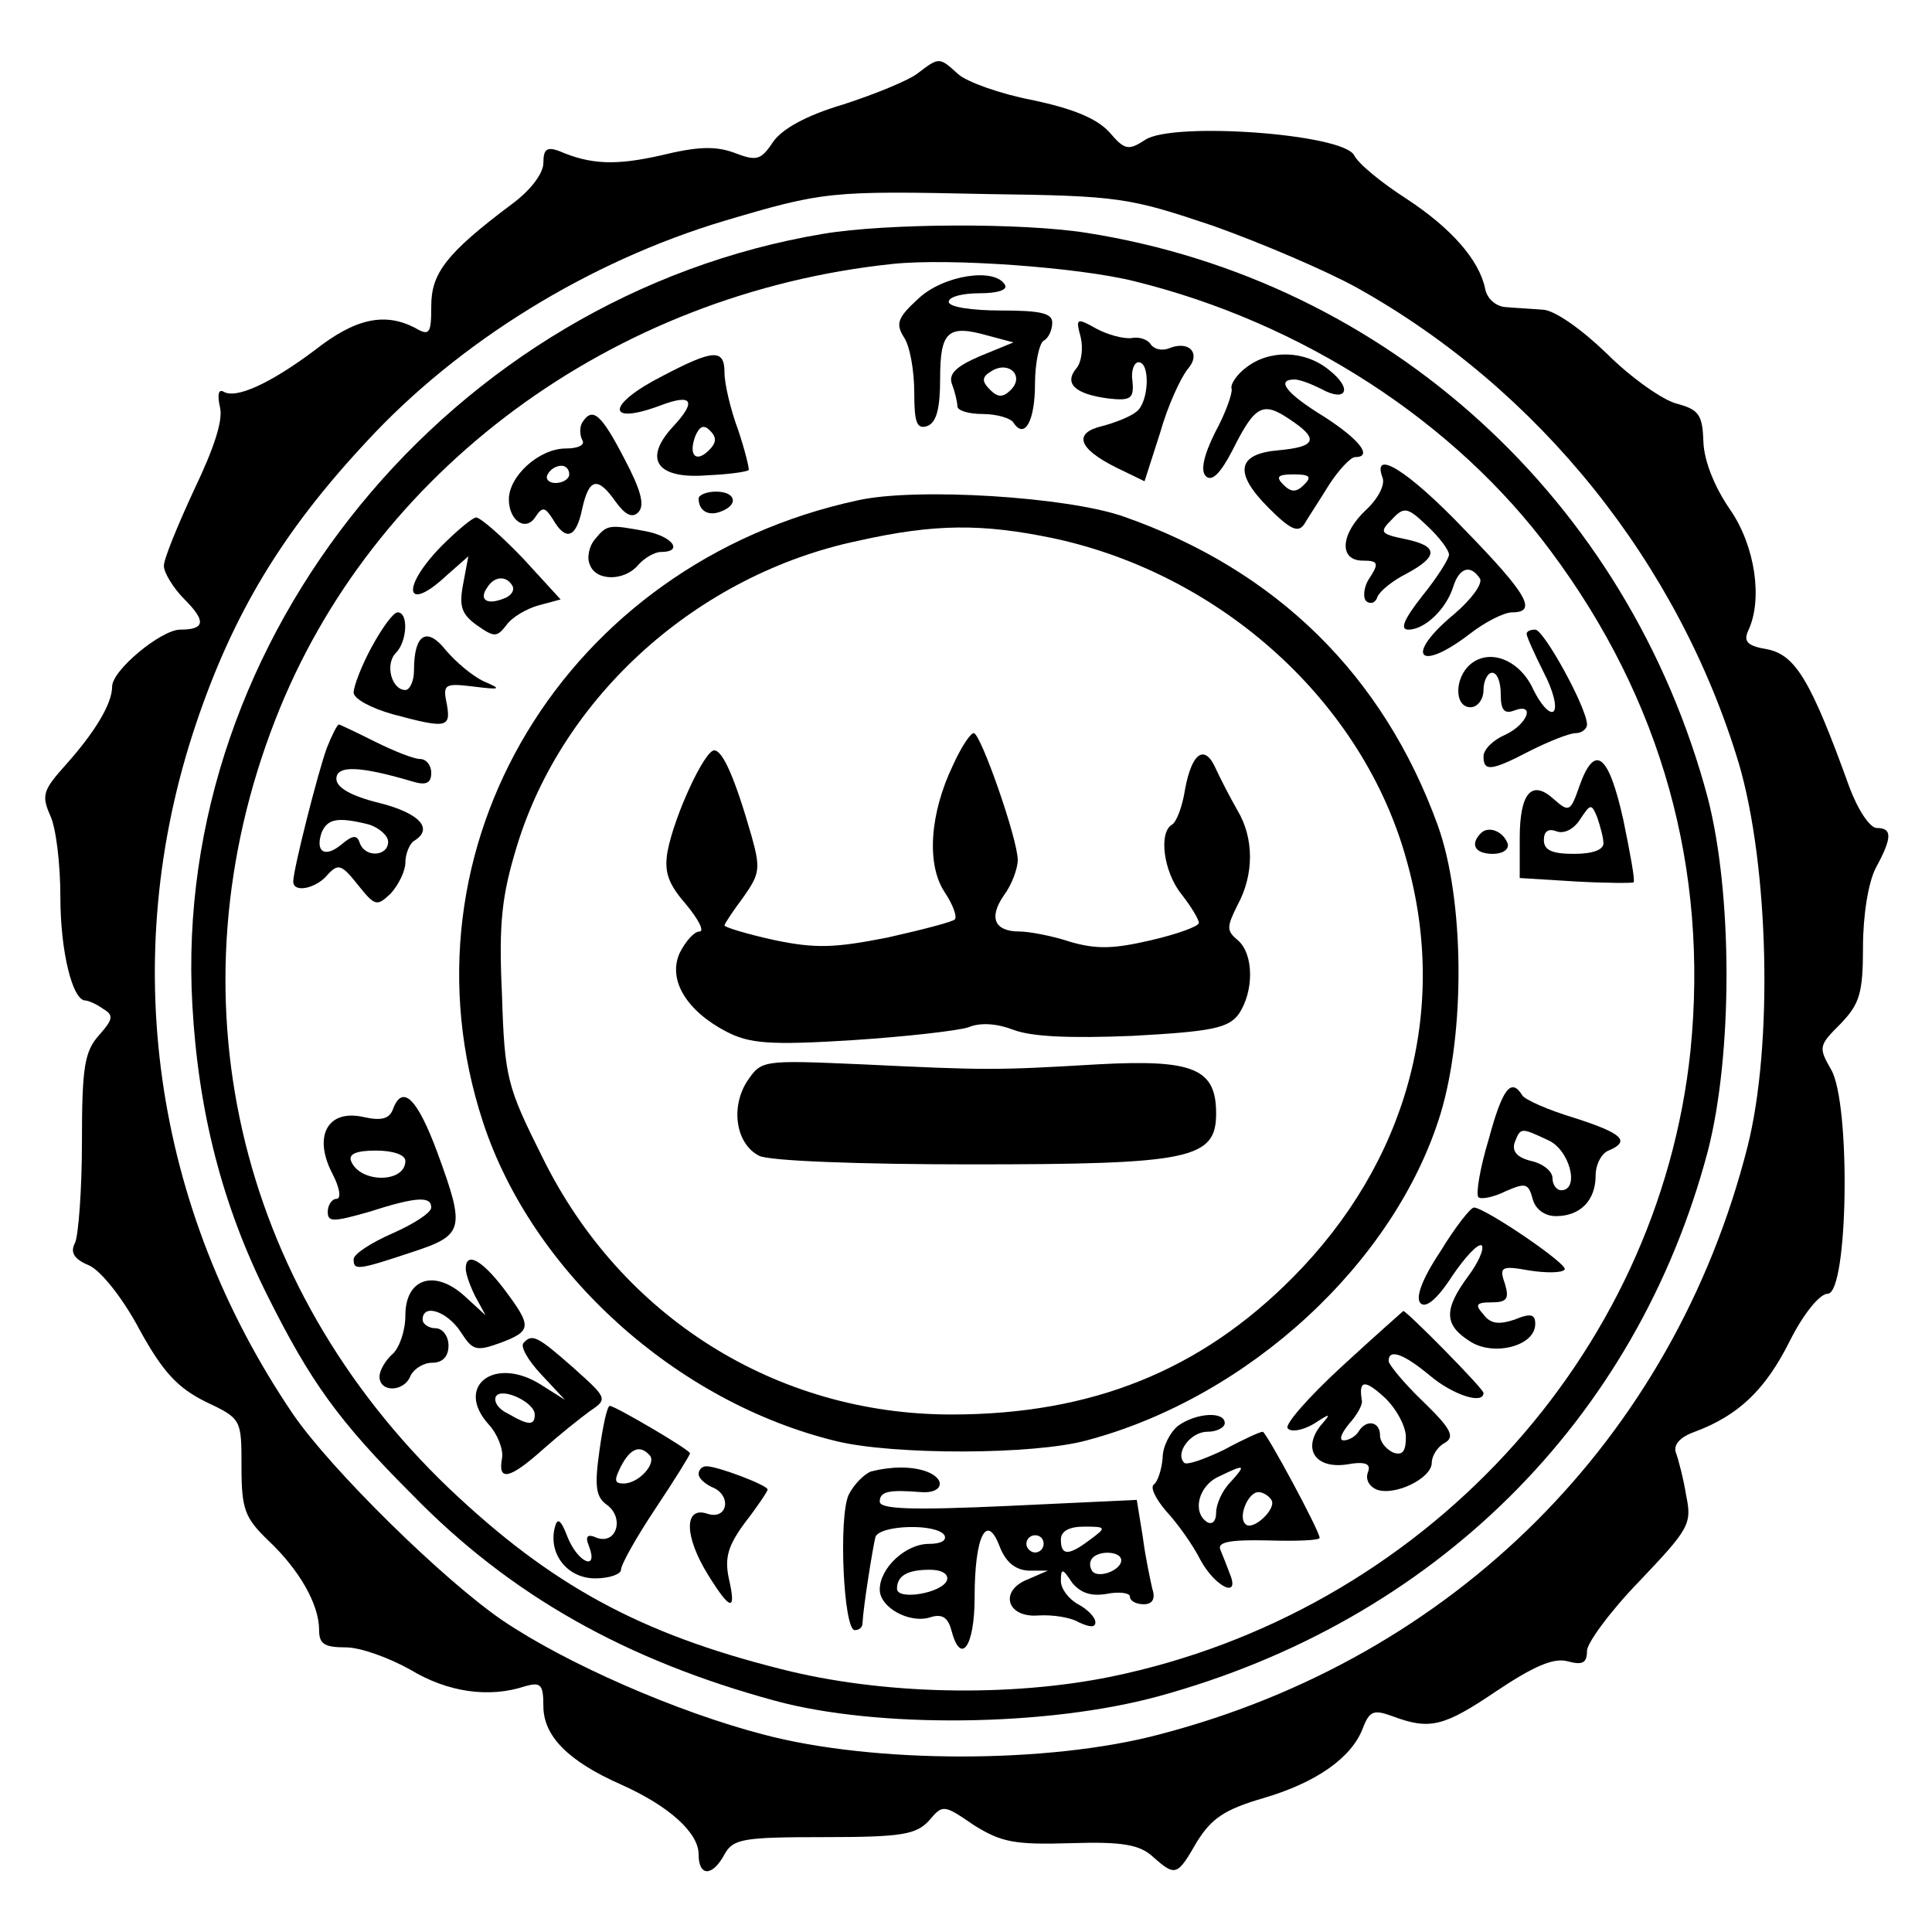 <?xml version="1.0" standalone="no"?>
<!DOCTYPE svg PUBLIC "-//W3C//DTD SVG 20010904//EN"
 "http://www.w3.org/TR/2001/REC-SVG-20010904/DTD/svg10.dtd">
<svg version="1.0" xmlns="http://www.w3.org/2000/svg"
 width="224pt" height="224pt" viewBox="0 0 224 224"
 preserveAspectRatio="xMidYMid meet">

<g transform="translate(0,224) scale(0.1,-0.1)"
fill="#000000" stroke="none">
<path d="M1064 2155 c-10 -8 -49 -24 -86 -36 -44 -13 -72 -29 -82 -44 -14 -21
-19 -22 -45 -12 -22 8 -43 7 -84 -3 -53 -12 -82 -11 -119 5 -14 5 -18 2 -18
-14 0 -12 -15 -32 -37 -48 -76 -57 -93 -80 -93 -118 0 -32 -2 -35 -19 -25 -35
18 -69 11 -116 -26 -52 -39 -92 -57 -106 -48 -6 3 -7 -4 -4 -18 4 -15 -7 -48
-30 -96 -19 -41 -35 -80 -35 -88 0 -8 11 -26 24 -39 25 -25 24 -35 -5 -35 -22
0 -79 -47 -79 -66 0 -20 -20 -53 -54 -91 -26 -29 -28 -35 -18 -58 7 -14 12
-57 12 -95 0 -63 14 -120 29 -120 3 0 13 -4 21 -10 12 -7 11 -12 -5 -30 -17
-19 -20 -37 -20 -124 0 -55 -4 -108 -8 -117 -6 -11 -1 -19 16 -26 14 -6 40
-39 59 -75 27 -49 44 -67 76 -83 42 -20 42 -20 42 -76 0 -49 4 -59 31 -85 36
-34 59 -74 59 -104 0 -16 6 -20 31 -20 17 0 50 -12 75 -26 43 -26 91 -33 133
-19 18 5 21 2 21 -23 0 -35 29 -64 90 -91 56 -25 90 -56 90 -81 0 -26 16 -26
30 0 10 18 21 20 115 20 91 0 107 3 122 19 16 19 17 19 52 -5 32 -20 47 -23
113 -21 60 2 80 -2 95 -16 26 -23 28 -22 51 18 17 27 32 37 76 50 62 18 103
47 116 81 8 21 13 22 35 14 43 -16 59 -12 121 30 42 28 65 38 81 34 18 -5 23
-2 23 12 0 9 27 46 61 81 57 60 61 66 54 99 -3 19 -9 42 -12 50 -3 9 5 18 22
24 51 19 82 49 110 105 16 32 35 55 44 55 24 0 27 221 4 260 -15 26 -14 28 11
53 22 23 26 35 26 89 0 36 6 75 15 92 19 35 19 46 1 46 -8 0 -22 21 -32 48
-44 122 -62 152 -94 159 -24 4 -29 9 -23 22 17 36 8 98 -21 140 -18 26 -30 56
-31 78 -1 32 -5 38 -31 45 -16 4 -53 30 -81 58 -29 28 -61 51 -75 51 -12 1
-32 2 -43 3 -11 1 -21 10 -23 21 -7 34 -40 71 -92 105 -28 18 -55 40 -60 50
-13 25 -210 39 -242 18 -20 -13 -24 -12 -42 9 -15 16 -42 27 -89 37 -37 7 -76
21 -86 30 -22 20 -22 20 -47 1z m343 -177 c56 -20 131 -52 167 -72 211 -118
372 -319 442 -551 35 -119 40 -327 10 -445 -86 -338 -340 -592 -682 -681 -128
-34 -331 -34 -459 0 -100 26 -228 82 -302 132 -69 47 -199 175 -243 239 -163
240 -204 529 -113 800 43 128 100 223 198 328 107 116 258 209 415 256 115 34
122 35 305 31 153 -2 164 -4 262 -37z"/>
<path d="M955 1969 c-432 -72 -756 -468 -732 -894 7 -125 35 -233 87 -337 50
-100 82 -145 168 -231 114 -117 248 -192 421 -239 118 -32 314 -30 443 5 320
87 555 319 638 632 29 112 29 298 0 410 -92 345 -371 600 -720 655 -76 12
-233 11 -305 -1z m360 -55 c195 -48 372 -163 483 -313 129 -173 183 -369 162
-579 -37 -355 -312 -652 -672 -726 -118 -24 -266 -21 -383 9 -163 41 -266 97
-384 209 -248 237 -325 575 -202 891 112 289 391 495 716 529 66 7 216 -4 280
-20z"/>
<path d="M1065 1894 c-24 -22 -27 -29 -17 -45 7 -10 12 -39 12 -64 0 -35 3
-43 15 -39 11 4 15 21 15 55 0 55 9 63 55 50 l30 -8 -39 -16 c-28 -12 -37 -21
-32 -33 3 -8 6 -20 6 -25 0 -5 13 -9 29 -9 17 0 33 -5 36 -10 13 -20 25 2 25
45 0 24 5 47 10 50 6 3 10 13 10 21 0 11 -14 14 -60 14 -33 0 -60 4 -60 10 0
6 16 10 36 10 21 0 33 4 29 10 -12 20 -71 11 -100 -16z m107 -106 c-9 -9 -15
-9 -24 0 -10 10 -10 15 2 22 20 12 38 -6 22 -22z"/>
<path d="M1253 1849 c3 -13 1 -29 -5 -36 -15 -18 -1 -30 37 -35 26 -3 30 0 28
20 -2 12 2 22 7 22 14 0 12 -46 -2 -57 -7 -6 -25 -13 -40 -17 -34 -8 -28 -26
16 -48 l33 -16 18 56 c9 32 24 64 32 74 16 18 2 34 -22 24 -8 -3 -17 -1 -21 5
-3 5 -13 9 -22 7 -10 -1 -28 4 -41 11 -23 13 -24 12 -18 -10z"/>
<path d="M768 1804 c-65 -33 -66 -58 -2 -34 37 14 42 5 14 -25 -35 -38 -18
-61 41 -56 24 1 45 4 47 6 1 1 -4 22 -12 46 -9 24 -16 54 -16 67 0 28 -13 27
-72 -4z m54 -86 c-15 -15 -24 -6 -16 16 5 12 10 14 17 7 8 -8 8 -14 -1 -23z"/>
<path d="M1445 1814 c-11 -8 -19 -20 -17 -25 1 -5 -7 -28 -19 -50 -14 -28 -17
-45 -11 -51 7 -7 17 3 31 30 26 52 35 57 66 36 35 -23 31 -32 -12 -36 -49 -4
-53 -26 -12 -67 25 -25 34 -29 41 -19 4 7 18 28 29 46 11 17 25 32 30 32 21 0
6 20 -36 47 -44 27 -56 43 -34 43 6 0 19 -5 31 -11 29 -16 37 0 9 22 -28 23
-69 24 -96 3z m67 -136 c-9 -9 -15 -9 -24 0 -9 9 -7 12 12 12 19 0 21 -3 12
-12z"/>
<path d="M675 1750 c-3 -5 -3 -14 0 -20 4 -6 -5 -10 -19 -10 -31 0 -66 -32
-66 -59 0 -25 20 -38 31 -20 8 12 11 11 20 -3 15 -26 27 -22 34 12 8 36 18 38
39 8 11 -15 19 -19 26 -12 8 8 3 26 -16 62 -27 52 -37 61 -49 42z m-15 -60 c0
-5 -7 -10 -16 -10 -8 0 -12 5 -9 10 3 6 10 10 16 10 5 0 9 -4 9 -10z"/>
<path d="M1603 1686 c3 -8 -5 -24 -19 -37 -30 -28 -32 -59 -4 -59 18 0 19 -3
8 -20 -7 -10 -8 -23 -4 -27 5 -4 11 -2 13 5 3 7 18 19 34 27 37 20 37 32 -2
40 -29 6 -30 8 -15 23 14 15 18 14 41 -8 14 -13 25 -28 25 -33 0 -5 -14 -27
-31 -48 -22 -28 -26 -39 -16 -39 19 0 44 24 52 50 7 22 20 26 31 9 3 -6 -10
-24 -30 -41 -58 -48 -42 -69 18 -23 18 14 40 25 49 25 30 0 18 21 -55 96 -65
68 -108 95 -95 60z"/>
<path d="M810 1662 c0 -14 11 -21 26 -15 21 8 17 23 -6 23 -11 0 -20 -4 -20
-8z"/>
<path d="M995 1660 c-340 -73 -539 -404 -435 -721 57 -174 224 -325 410 -370
66 -16 228 -16 290 1 188 50 357 206 410 378 29 95 28 249 -3 335 -63 174
-187 296 -364 358 -65 23 -240 34 -308 19z m226 -44 c196 -42 360 -191 410
-374 49 -174 0 -350 -132 -483 -107 -108 -233 -159 -396 -159 -203 0 -383 113
-474 298 -41 82 -44 92 -47 189 -4 83 0 115 17 171 53 175 210 316 396 355 89
20 144 20 226 3z"/>
<path d="M1105 1353 c-27 -56 -31 -115 -10 -147 10 -15 15 -29 12 -32 -3 -3
-38 -12 -78 -21 -61 -12 -83 -13 -131 -3 -32 7 -58 15 -58 17 0 2 10 17 22 33
19 27 20 33 9 72 -19 66 -33 98 -43 98 -11 0 -46 -75 -54 -117 -4 -23 0 -37
21 -61 15 -18 22 -32 16 -32 -6 0 -16 -11 -23 -25 -14 -31 8 -67 54 -91 27
-14 50 -16 146 -10 62 4 123 11 135 15 14 6 34 4 52 -3 21 -8 65 -10 138 -7
92 5 111 9 123 25 18 26 18 70 -1 86 -13 11 -13 15 0 41 19 35 19 77 0 109 -8
14 -19 35 -25 48 -13 30 -28 20 -36 -23 -3 -20 -10 -38 -15 -41 -16 -9 -10
-55 11 -81 11 -14 20 -29 20 -33 0 -4 -25 -13 -55 -20 -43 -10 -63 -11 -94 -2
-21 7 -48 12 -59 12 -29 0 -36 16 -18 42 9 12 16 31 16 41 0 24 -43 147 -51
147 -4 0 -15 -17 -24 -37z"/>
<path d="M866 986 c-19 -30 -13 -72 14 -86 11 -6 117 -10 245 -10 255 0 285 6
285 59 0 52 -26 63 -137 57 -119 -7 -128 -7 -274 0 -116 5 -116 5 -133 -20z"/>
<path d="M512 1607 c-48 -49 -42 -79 6 -34 l25 22 -6 -32 c-5 -26 -2 -35 16
-48 20 -14 23 -14 34 0 6 9 23 19 37 23 l26 7 -44 48 c-25 26 -49 47 -54 47
-4 0 -22 -15 -40 -33z m82 -46 c3 -5 -1 -12 -10 -15 -20 -8 -29 -1 -19 13 8
13 22 14 29 2z"/>
<path d="M690 1615 c-7 -8 -10 -22 -6 -30 7 -19 40 -19 56 0 7 8 19 15 26 15
27 0 14 18 -17 24 -43 8 -45 8 -59 -9z"/>
<path d="M431 1490 c-12 -22 -21 -46 -21 -53 0 -7 20 -18 45 -25 63 -17 68
-16 63 12 -5 23 -2 24 31 20 32 -4 33 -3 12 6 -13 6 -32 22 -44 36 -22 28 -37
19 -37 -23 0 -13 -5 -23 -10 -23 -16 0 -24 30 -11 43 13 13 15 47 2 47 -5 0
-18 -18 -30 -40z"/>
<path d="M1770 1505 c0 -3 9 -23 20 -45 11 -21 16 -41 11 -45 -5 -3 -15 9 -23
25 -15 34 -50 49 -73 30 -19 -16 -19 -50 0 -50 8 0 15 9 15 20 0 11 5 20 10
20 6 0 10 -11 10 -25 0 -18 4 -23 15 -19 26 10 16 -16 -10 -28 -14 -6 -25 -17
-25 -25 0 -18 9 -17 55 7 22 11 45 20 52 20 7 0 13 5 13 10 0 19 -50 110 -60
110 -6 0 -10 -2 -10 -5z"/>
<path d="M379 1373 c-10 -27 -39 -141 -39 -155 0 -14 27 -8 40 8 12 13 16 12
35 -12 20 -25 22 -25 38 -10 9 10 17 26 17 36 0 10 5 22 10 25 23 14 7 32 -40
44 -33 8 -50 18 -50 28 0 16 27 15 88 -3 16 -5 22 -2 22 10 0 9 -6 16 -13 16
-7 0 -30 9 -52 20 -22 11 -41 20 -42 20 -2 0 -8 -12 -14 -27z m49 -89 c12 -4
22 -13 22 -20 0 -17 -27 -19 -33 -1 -3 9 -8 9 -21 -2 -19 -16 -31 -9 -23 14 7
16 19 18 55 9z"/>
<path d="M1831 1328 c-10 -29 -12 -30 -29 -15 -26 24 -40 8 -40 -45 l0 -46 65
-4 c35 -2 66 -2 67 -1 2 2 -4 34 -12 73 -17 76 -33 89 -51 38z m28 -65 c1 -8
-12 -13 -34 -13 -25 0 -35 4 -35 16 0 10 5 14 15 10 9 -3 20 3 27 14 12 18 13
19 20 2 3 -9 7 -23 7 -29z"/>
<path d="M1717 1274 c-13 -13 -7 -24 14 -24 11 0 19 5 17 12 -5 14 -22 21 -31
12z"/>
<path d="M1726 919 c-10 -33 -15 -63 -12 -67 3 -3 18 0 32 7 23 10 26 9 31 -9
3 -12 14 -20 27 -20 28 0 46 18 46 47 0 13 7 26 15 29 26 11 16 20 -40 38 -30
9 -57 21 -60 26 -13 21 -23 8 -39 -51z m69 -1 c25 -11 37 -58 15 -58 -5 0 -10
6 -10 14 0 8 -11 17 -25 20 -16 4 -22 11 -19 21 7 18 7 18 39 3z"/>
<path d="M456 955 c-4 -12 -13 -15 -35 -10 -41 9 -58 -22 -36 -65 9 -17 11
-30 5 -30 -5 0 -10 -7 -10 -15 0 -12 6 -12 48 0 56 18 72 18 72 5 0 -6 -20
-19 -45 -30 -25 -11 -45 -24 -45 -30 0 -13 4 -13 67 8 61 20 63 26 30 116 -23
62 -40 79 -51 51z m14 -61 c0 -26 -53 -26 -63 0 -3 8 6 12 29 12 20 0 34 -5
34 -12z"/>
<path d="M1670 789 c-22 -33 -29 -54 -23 -60 6 -6 19 4 37 32 15 22 30 38 34
35 3 -4 -4 -20 -16 -36 -28 -38 -28 -56 2 -75 27 -18 76 -6 76 20 0 11 -5 13
-24 5 -18 -6 -28 -5 -36 6 -10 11 -9 14 9 14 18 0 21 4 16 21 -7 20 -5 22 28
16 19 -3 38 -3 41 1 6 5 -91 71 -105 72 -4 0 -22 -23 -39 -51z"/>
<path d="M540 769 c0 -6 5 -20 11 -32 l12 -22 -24 22 c-35 32 -69 21 -69 -22
0 -18 -7 -38 -15 -45 -8 -7 -15 -19 -15 -26 0 -19 29 -18 36 1 4 8 15 15 25
15 12 0 19 7 19 20 0 11 -7 20 -15 20 -8 0 -15 5 -15 10 0 19 28 10 44 -14 14
-22 18 -23 46 -13 37 14 37 19 4 63 -26 34 -44 43 -44 23z"/>
<path d="M1555 655 c-38 -35 -66 -67 -62 -71 4 -5 18 -2 30 5 20 13 21 13 8
-2 -21 -27 -6 -50 30 -45 22 4 29 1 25 -9 -3 -8 1 -16 10 -20 21 -8 64 13 64
31 0 8 7 19 15 23 12 7 8 16 -25 48 -22 21 -40 43 -40 47 0 15 18 8 48 -17 26
-22 62 -34 62 -20 0 5 -89 95 -93 95 -1 -1 -33 -29 -72 -65z m75 -81 c0 -17
-4 -22 -15 -18 -8 4 -15 12 -15 20 0 16 -16 19 -25 4 -3 -5 -11 -10 -17 -10
-6 0 -3 8 6 19 9 10 16 22 15 27 -4 24 3 25 26 4 14 -13 25 -34 25 -46z"/>
<path d="M607 683 c-4 -4 5 -20 20 -36 l28 -30 -27 17 c-54 35 -102 -1 -61
-46 10 -11 17 -29 15 -39 -5 -27 9 -24 48 11 18 16 43 36 54 44 21 14 20 15
-19 50 -42 37 -48 40 -58 29z m13 -83 c0 -13 -7 -13 -31 1 -11 5 -17 14 -14
20 7 11 45 -7 45 -21z"/>
<path d="M695 558 c-6 -42 -4 -54 9 -63 20 -15 11 -46 -12 -38 -11 5 -14 2 -9
-10 11 -29 -13 -19 -25 11 -8 21 -12 23 -15 10 -7 -30 15 -58 47 -58 17 0 30
5 30 10 0 6 18 38 40 71 22 33 40 62 40 64 0 4 -87 55 -93 55 -3 0 -8 -23 -12
-52z m58 -5 c9 -9 -12 -33 -30 -33 -11 0 -11 4 -3 20 11 21 22 25 33 13z"/>
<path d="M1366 587 c-9 -7 -18 -24 -18 -37 -1 -14 -6 -28 -10 -31 -5 -3 2 -17
14 -31 13 -14 31 -39 40 -57 17 -31 46 -45 34 -16 -3 8 -8 21 -11 28 -4 9 10
12 55 11 33 -1 60 0 60 3 0 8 -62 123 -66 123 -3 0 -23 -9 -45 -21 -23 -11
-43 -18 -46 -15 -11 11 7 36 27 36 11 0 20 5 20 10 0 14 -33 12 -54 -3z m61
-65 c-10 -10 -17 -26 -17 -36 0 -9 -4 -14 -10 -11 -18 11 -11 42 13 53 31 15
32 14 14 -6z m47 -21 c7 -10 -22 -37 -30 -28 -9 8 3 37 15 37 5 0 12 -4 15 -9z"/>
<path d="M810 531 c0 -5 7 -11 15 -15 24 -9 19 -39 -5 -31 -27 9 -27 -26 1
-71 26 -42 33 -43 24 -4 -5 24 -1 38 19 65 14 18 26 36 26 38 0 5 -58 27 -71
27 -5 0 -9 -4 -9 -9z"/>
<path d="M1010 534 c-8 -3 -20 -15 -26 -27 -12 -26 -6 -157 7 -157 5 0 9 3 9
8 1 20 12 88 15 100 5 14 71 16 80 2 3 -6 -4 -10 -18 -10 -27 0 -57 -28 -57
-53 0 -21 35 -40 59 -32 13 4 20 0 24 -15 11 -42 27 -19 27 38 0 71 14 99 29
59 7 -18 18 -27 33 -28 l23 0 -23 -10 c-34 -13 -25 -45 12 -42 16 1 37 -2 47
-8 13 -6 19 -6 19 0 0 6 -9 15 -20 21 -11 6 -20 18 -20 27 0 15 2 15 13 -2 10
-12 22 -16 40 -13 15 3 27 1 27 -3 0 -5 7 -9 16 -9 10 0 14 6 10 18 -2 9 -8
36 -11 60 l-7 43 -149 -7 c-110 -5 -149 -4 -149 5 0 12 11 14 48 11 25 -2 30
15 6 24 -17 6 -40 6 -64 0z m254 -79 c-25 -19 -34 -19 -34 0 0 10 10 15 27 15
26 0 26 -1 7 -15z m-54 -5 c0 -5 -4 -10 -10 -10 -5 0 -10 5 -10 10 0 6 5 10
10 10 6 0 10 -4 10 -10z m90 -19 c0 -12 -28 -22 -34 -12 -3 5 -3 11 1 15 9 9
33 7 33 -3z m-202 -23 c-5 -15 -58 -24 -58 -10 0 15 12 22 38 22 14 0 22 -5
20 -12z"/>
</g>
</svg>
